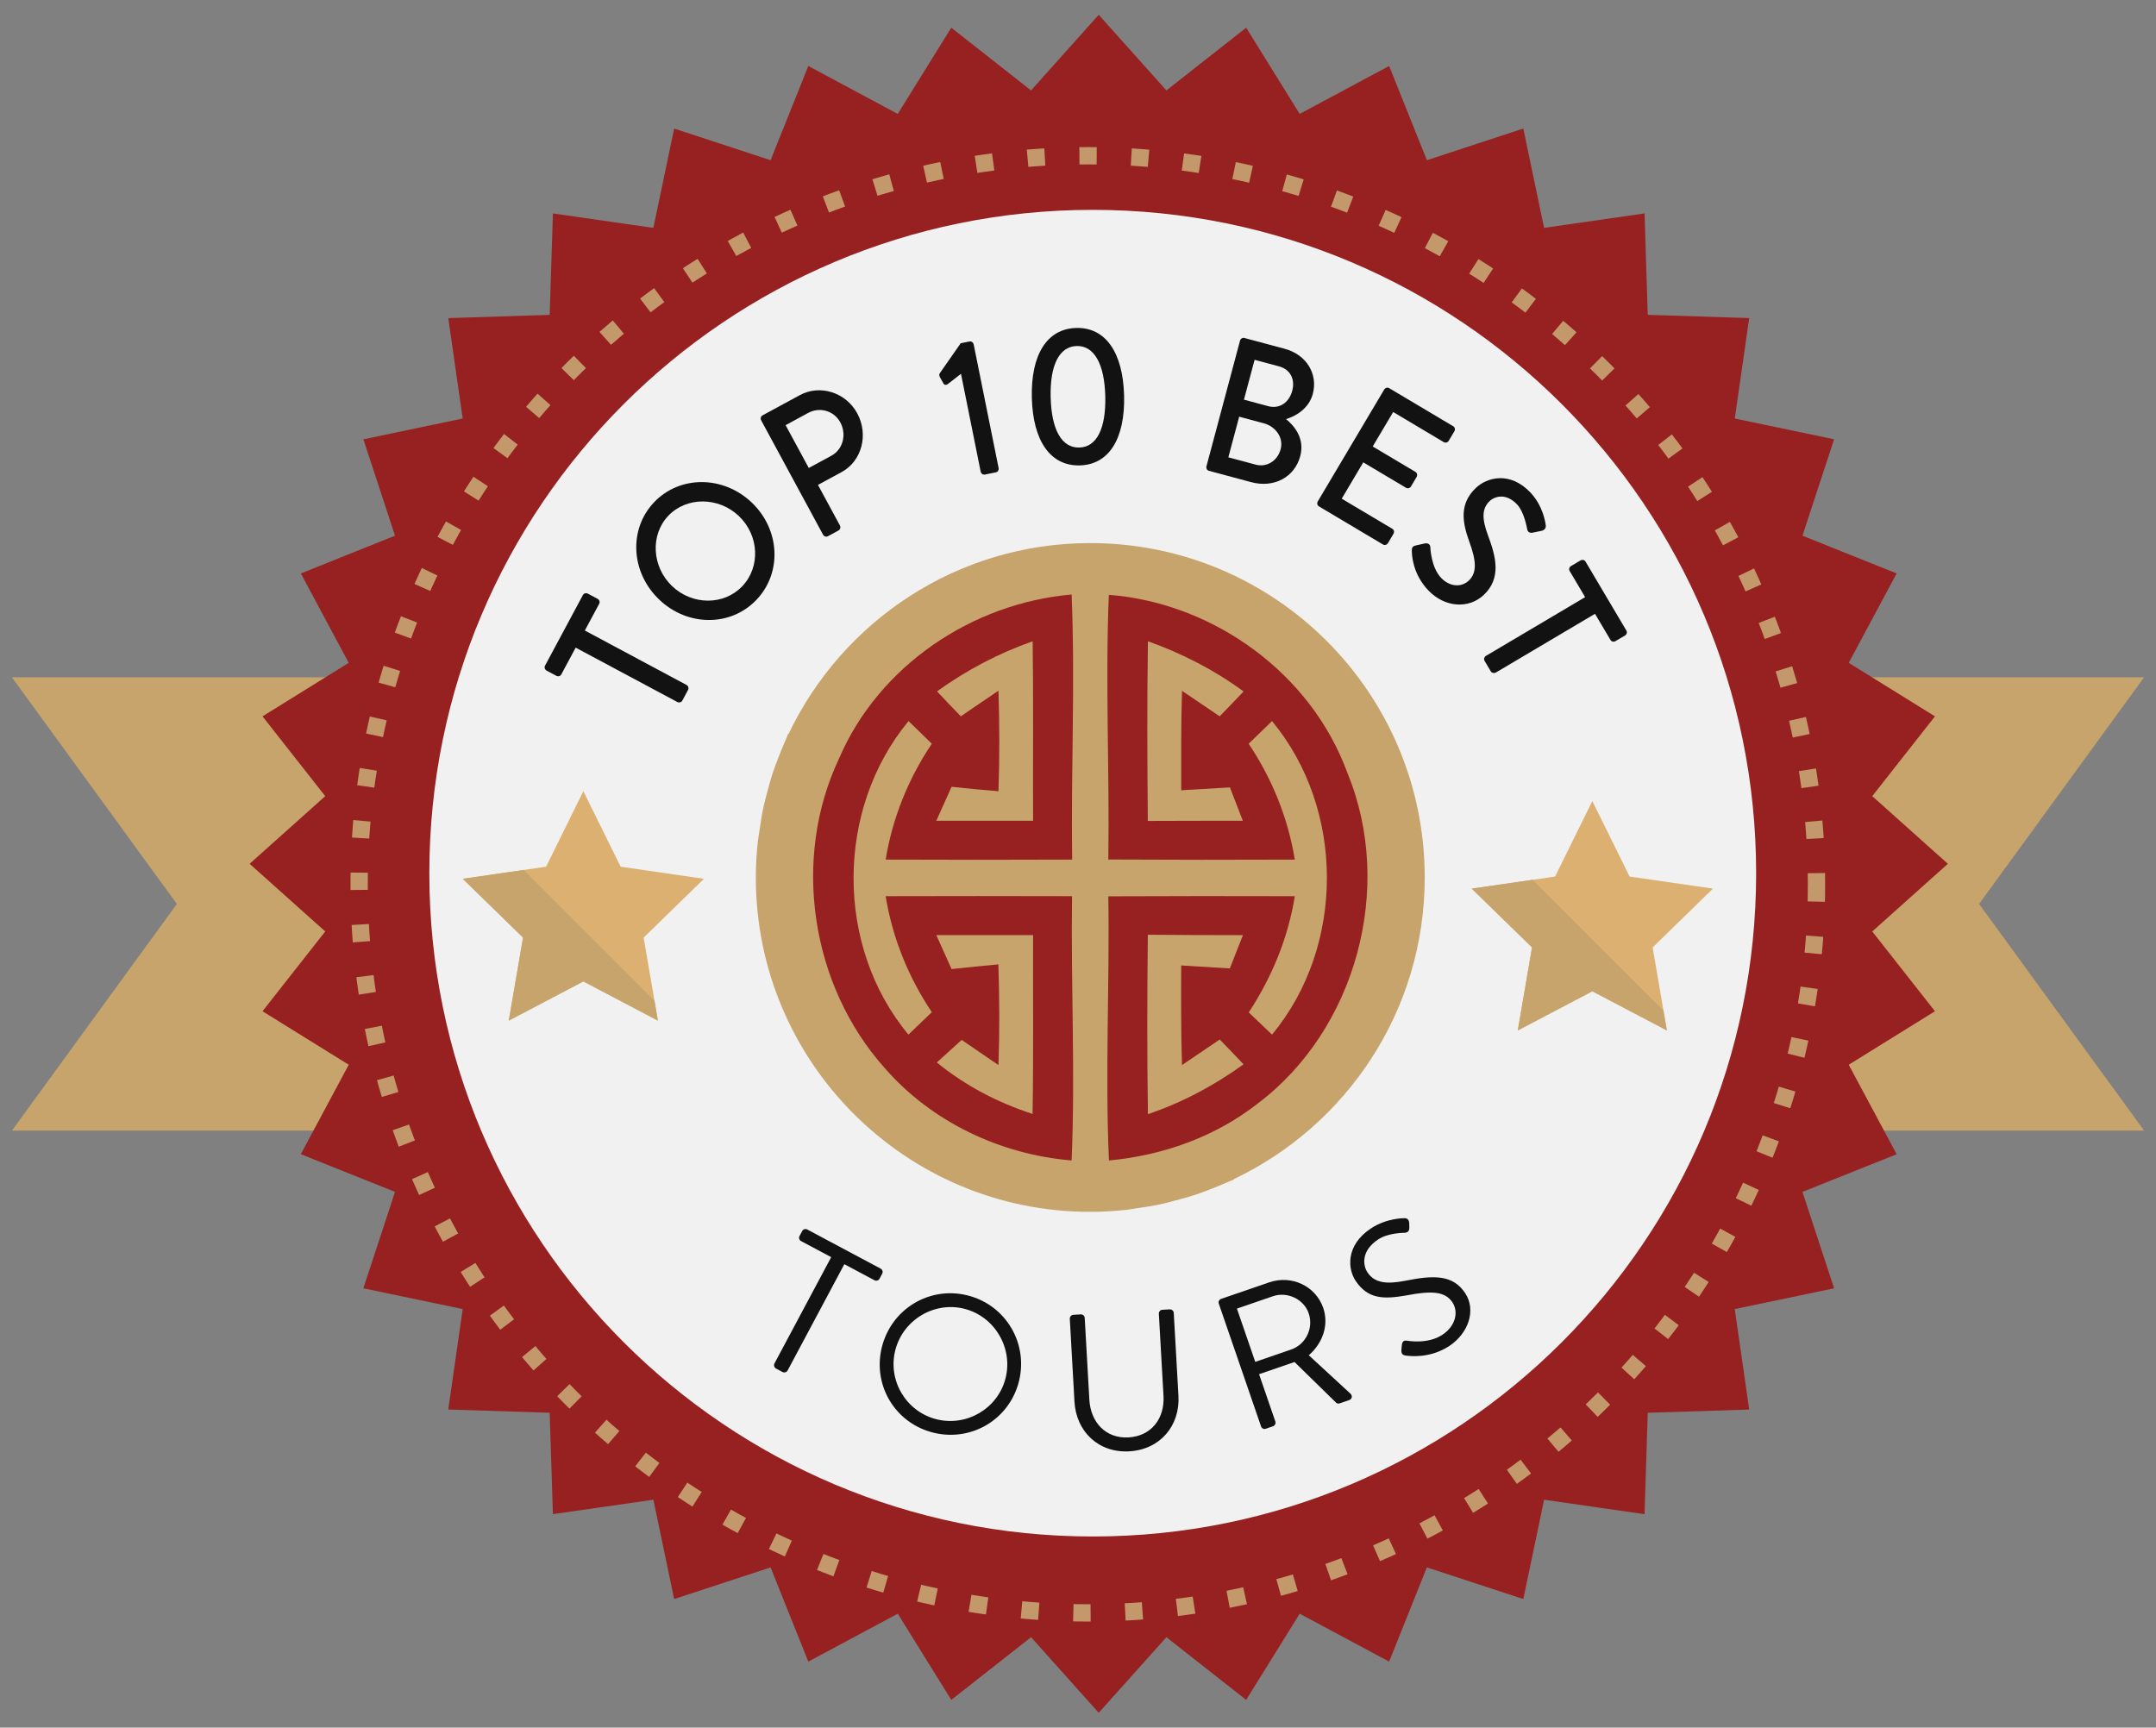 <?xml version="1.0" encoding="utf-8"?>
<!-- Generator: Adobe Illustrator 15.1.0, SVG Export Plug-In . SVG Version: 6.00 Build 0)  -->
<!DOCTYPE svg PUBLIC "-//W3C//DTD SVG 1.1//EN" "http://www.w3.org/Graphics/SVG/1.1/DTD/svg11.dtd">
<svg version="1.1" id="Layer_1" xmlns="http://www.w3.org/2000/svg" xmlns:xlink="http://www.w3.org/1999/xlink" x="0px" y="0px"
	 width="124.625px" height="99.875px" viewBox="0 0 124.625 99.875" enable-background="new 0 0 124.625 99.875"
	 xml:space="preserve">
<rect x="0" y="0" width="124.625" height="99.875" fill="#808080" stroke="none"/>
<g>
	<polygon fill="#C7A46B" points="123.938,65.364 0.688,65.364 10.224,52.26 0.688,39.155 123.938,39.155 114.4,52.26 	"/>
	<polygon fill="#972020" points="108.223,53.85 112.594,49.938 108.223,46.027 111.848,41.414 106.863,38.32 109.633,33.152 
		104.189,30.97 106.018,25.396 100.277,24.195 101.11,18.389 95.246,18.201 95.061,12.338 89.254,13.174 88.053,7.431 82.48,9.262 
		80.297,3.814 75.127,6.585 72.033,1.602 67.422,5.227 63.51,0.855 59.599,5.227 54.987,1.602 51.893,6.586 46.724,3.814 
		44.542,9.262 38.969,7.433 37.767,13.174 31.961,12.339 31.774,18.203 25.912,18.391 26.746,24.195 21.005,25.398 22.833,30.97 
		17.389,33.152 20.158,38.321 15.174,41.414 18.8,46.027 14.429,49.938 18.8,53.85 15.174,58.462 20.158,61.555 17.388,66.725 
		22.833,68.906 21.003,74.479 26.746,75.68 25.912,81.486 31.774,81.675 31.961,87.536 37.767,86.703 38.969,92.444 44.543,90.615 
		46.723,96.061 51.895,93.291 54.987,98.274 59.599,94.65 63.51,99.02 67.422,94.65 72.033,98.274 75.126,93.291 80.297,96.061 
		82.478,90.615 88.053,92.444 89.254,86.703 95.061,87.538 95.246,81.675 101.11,81.489 100.275,75.68 106.018,74.479 
		104.188,68.906 109.633,66.728 106.863,61.555 111.848,58.462 	"/>
	<path fill="#F1F1F1" d="M101.512,50.482c0,21.177-17.17,38.346-38.348,38.346c-21.178,0-38.347-17.169-38.347-38.346
		c0-21.179,17.169-38.35,38.347-38.35C84.342,12.133,101.512,29.304,101.512,50.482"/>
	<polygon fill="#DCB071" points="33.72,45.74 35.875,50.106 40.691,50.806 37.205,54.204 38.029,59.004 33.72,56.737 29.41,59.004 
		30.233,54.204 26.748,50.806 31.565,50.106 	"/>
	<polygon fill="#C7A46B" points="30.267,50.295 26.748,50.806 30.233,54.204 29.41,59.004 33.72,56.737 38.028,59.004 
		37.833,57.861 	"/>
	<polygon fill="#DCB071" points="92.043,46.31 94.197,50.676 99.016,51.373 95.529,54.773 96.352,59.572 92.043,57.307 
		87.734,59.572 88.557,54.773 85.07,51.373 89.889,50.676 	"/>
	<polygon fill="#C7A46B" points="88.59,50.864 85.07,51.373 88.557,54.773 87.734,59.572 92.043,57.307 96.352,59.572 96.156,58.43 
			"/>
	<path fill="#C7A46B" d="M82.355,50.73c0-10.678-8.656-19.333-19.332-19.333c-7.705,0-14.337,4.517-17.443,11.038l-0.017-0.016
		c-0.05,0.107-0.086,0.223-0.134,0.329c-0.172,0.379-0.329,0.765-0.477,1.157c-0.091,0.24-0.184,0.479-0.265,0.723
		c-0.135,0.406-0.247,0.819-0.355,1.236c-0.063,0.244-0.134,0.483-0.188,0.73c-0.099,0.454-0.169,0.921-0.237,1.387
		c-0.031,0.218-0.075,0.431-0.099,0.65c-0.075,0.689-0.118,1.387-0.118,2.098c0,10.676,8.655,19.331,19.333,19.331
		c0.712,0,1.414-0.044,2.107-0.12c0.197-0.021,0.389-0.063,0.585-0.089c0.489-0.069,0.974-0.144,1.45-0.248
		c0.236-0.051,0.467-0.12,0.699-0.18c0.426-0.108,0.848-0.225,1.261-0.361c0.243-0.081,0.481-0.174,0.72-0.264
		c0.391-0.148,0.775-0.304,1.152-0.475c0.109-0.05,0.225-0.086,0.334-0.137l-0.016-0.016C77.838,65.065,82.355,58.434,82.355,50.73z
		"/>
	<g>
		<g>
			<path fill="#121212" d="M48.046,72.679l-1.742-0.93c-0.11-0.059-0.142-0.191-0.089-0.291l0.155-0.29
				c0.054-0.101,0.182-0.148,0.292-0.089l4.244,2.264c0.11,0.06,0.142,0.192,0.089,0.292l-0.155,0.29
				c-0.053,0.101-0.182,0.147-0.292,0.089l-1.742-0.929l-3.279,6.146c-0.053,0.101-0.191,0.143-0.292,0.089l-0.38-0.203
				c-0.1-0.054-0.142-0.191-0.089-0.292L48.046,72.679z"/>
			<path fill="#121212" d="M55.952,74.896c2.2,0.564,3.506,2.787,2.941,4.987s-2.773,3.498-4.974,2.934
				c-2.201-0.564-3.501-2.763-2.937-4.963S53.751,74.331,55.952,74.896z M54.117,82.047c1.749,0.449,3.558-0.611,4.006-2.36
				s-0.62-3.571-2.369-4.021c-1.75-0.448-3.553,0.637-4.001,2.386C51.304,79.801,52.368,81.599,54.117,82.047z"/>
			<path fill="#121212" d="M61.839,76.239c-0.007-0.113,0.09-0.222,0.203-0.228l0.431-0.024c0.125-0.007,0.221,0.09,0.228,0.203
				l0.268,4.728c0.072,1.293,0.934,2.256,2.261,2.182c1.338-0.076,2.099-1.108,2.025-2.401l-0.269-4.75
				c-0.006-0.113,0.078-0.221,0.203-0.228l0.432-0.024c0.113-0.007,0.221,0.09,0.227,0.203l0.271,4.796
				c0.098,1.724-1.053,3.107-2.844,3.209c-1.78,0.101-3.068-1.146-3.166-2.869L61.839,76.239z"/>
			<path fill="#121212" d="M70.451,75.366c-0.037-0.107,0.016-0.233,0.133-0.274l2.779-0.956c1.287-0.443,2.686,0.203,3.125,1.479
				c0.339,0.987-0.031,2.038-0.835,2.735l2.407,2.219c0.123,0.113,0.107,0.311-0.075,0.374l-0.547,0.188
				c-0.097,0.033-0.169-0.002-0.205-0.038l-2.405-2.352l-2.049,0.705l0.941,2.735c0.037,0.107-0.025,0.237-0.133,0.274l-0.419,0.144
				c-0.118,0.041-0.237-0.026-0.274-0.133L70.451,75.366z M74.639,78.016c0.826-0.284,1.309-1.218,1.006-2.098
				c-0.281-0.815-1.24-1.265-2.066-0.98l-2.08,0.716l1.059,3.079L74.639,78.016z"/>
			<path fill="#121212" d="M81.004,78.083c0.01-0.089,0.014-0.186,0.023-0.274c0.013-0.186,0.066-0.329,0.273-0.304
				c0.104,0.013,1.232,0.219,2.074-0.338c0.768-0.507,0.949-1.321,0.58-1.879c-0.432-0.653-1.256-0.666-2.645-0.4
				c-1.34,0.234-2.246,0.222-2.959-0.857c-0.426-0.643-0.604-2.021,0.9-3.017c0.928-0.612,1.938-0.587,1.938-0.587
				c0.076-0.009,0.264,0.029,0.27,0.284c0,0.082,0.006,0.173,0.006,0.255c0.002,0.188-0.068,0.289-0.275,0.304
				c-0.092,0.006-0.949,0.003-1.527,0.385c-1.002,0.663-0.88,1.507-0.617,1.904c0.42,0.634,1.146,0.684,2.16,0.489
				c1.621-0.324,2.763-0.387,3.488,0.711c0.65,0.984,0.189,2.322-0.918,3.055c-1.115,0.737-2.305,0.586-2.502,0.554
				C81.154,78.351,81.01,78.338,81.004,78.083z"/>
		</g>
	</g>
	<g>
		<g>
			<path fill="#121212" d="M33.276,37.441l-0.831,1.549c-0.056,0.105-0.187,0.133-0.287,0.079l-0.561-0.3
				c-0.1-0.054-0.149-0.178-0.094-0.282l2.192-4.088c0.056-0.104,0.187-0.132,0.287-0.079l0.561,0.301
				c0.101,0.053,0.149,0.178,0.094,0.282l-0.831,1.549l5.876,3.145c0.1,0.054,0.145,0.187,0.093,0.282l-0.336,0.627
				c-0.051,0.096-0.187,0.133-0.287,0.079L33.276,37.441z"/>
			<path fill="#121212" d="M37.813,29.032c1.489-1.56,4.002-1.544,5.644,0.024s1.756,4.063,0.267,5.623s-3.979,1.552-5.62-0.017
				C36.461,33.095,36.323,30.592,37.813,29.032z M42.902,33.896c1.065-1.115,0.984-2.938-0.19-4.06
				c-1.166-1.113-3.014-1.135-4.079-0.02c-1.058,1.107-0.952,2.953,0.214,4.066C40.021,35.005,41.845,35.002,42.902,33.896z"/>
			<path fill="#121212" d="M43.999,24.301c-0.055-0.1-0.027-0.23,0.077-0.287l2.16-1.172c1.166-0.633,2.663-0.154,3.316,1.053
				c0.67,1.237,0.259,2.765-0.897,3.393l-1.374,0.745l1.27,2.346c0.054,0.1,0.017,0.235-0.078,0.287l-0.616,0.334
				c-0.104,0.057-0.229,0.008-0.283-0.092L43.999,24.301z M48.059,26.345c0.654-0.354,0.901-1.212,0.512-1.931
				c-0.367-0.678-1.197-0.898-1.852-0.544l-1.308,0.71l1.34,2.475L48.059,26.345z"/>
			<path fill="#121212" d="M55.548,21.611l-0.761,0.594c-0.086,0.063-0.197,0.063-0.249-0.031l-0.205-0.363
				c-0.05-0.083-0.047-0.176-0.013-0.229l1.212-1.738l0.518-0.104c0.106-0.021,0.211,0.062,0.233,0.173l1.44,7.142
				c0.022,0.111-0.042,0.229-0.148,0.25l-0.645,0.13c-0.117,0.023-0.222-0.06-0.244-0.171L55.548,21.611z"/>
			<path fill="#121212" d="M59.644,23.001c-0.063-2.485,0.868-3.998,2.57-4.041c1.691-0.043,2.698,1.419,2.763,3.905
				c0.063,2.486-0.869,3.998-2.56,4.041C60.715,26.95,59.708,25.487,59.644,23.001z M63.889,22.894
				c-0.049-1.862-0.646-2.915-1.648-2.89c-1.013,0.026-1.557,1.107-1.509,2.97c0.048,1.885,0.646,2.926,1.658,2.899
				C63.393,25.848,63.936,24.777,63.889,22.894z"/>
			<path fill="#121212" d="M71.678,19.694c0.029-0.11,0.139-0.187,0.254-0.155l2.33,0.625c1.26,0.338,1.931,1.459,1.623,2.61
				c-0.226,0.845-0.98,1.289-1.549,1.454c0.488,0.39,1.094,1.128,0.824,2.138c-0.328,1.229-1.523,1.86-2.834,1.509l-2.445-0.656
				c-0.115-0.031-0.172-0.152-0.143-0.262L71.678,19.694z M72.585,26.862c0.635,0.171,1.261-0.214,1.442-0.895
				c0.18-0.669-0.295-1.313-0.972-1.495l-1.425-0.383l-0.627,2.349L72.585,26.862z M73.309,23.482
				c0.666,0.179,1.21-0.228,1.386-0.886c0.179-0.67-0.104-1.239-0.771-1.418l-1.404-0.377l-0.615,2.304L73.309,23.482z"/>
			<path fill="#121212" d="M80.012,22.52c0.059-0.098,0.184-0.142,0.286-0.081l3.704,2.204c0.103,0.061,0.125,0.192,0.066,0.29
				l-0.324,0.547c-0.059,0.098-0.185,0.142-0.287,0.081l-2.926-1.741l-1.184,1.992l2.473,1.471c0.094,0.056,0.125,0.192,0.066,0.29
				l-0.324,0.547c-0.064,0.107-0.193,0.137-0.287,0.081l-2.473-1.471l-1.246,2.1l2.926,1.741c0.103,0.061,0.125,0.192,0.066,0.29
				l-0.318,0.537c-0.059,0.098-0.186,0.142-0.287,0.081l-3.705-2.204c-0.102-0.061-0.123-0.192-0.064-0.29L80.012,22.52z"/>
			<path fill="#121212" d="M81.828,31.536c0.174-0.032,0.357-0.087,0.531-0.119c0.174-0.031,0.311,0.046,0.318,0.203
				c0.004,0.086,0.052,1.188,0.625,1.788c0.514,0.538,1.186,0.552,1.605,0.152c0.492-0.471,0.417-1.175,0.016-2.268
				c-0.406-1.133-0.566-2.173,0.386-3.082c0.64-0.612,1.966-0.983,3.149,0.257c0.744,0.779,0.877,1.771,0.893,1.905
				c0.02,0.102-0.036,0.273-0.234,0.313c-0.158,0.032-0.34,0.072-0.498,0.104c-0.166,0.04-0.313-0.015-0.342-0.194
				c-0.02-0.086-0.164-0.992-0.596-1.445c-0.625-0.654-1.275-0.465-1.58-0.175c-0.467,0.447-0.428,1.064-0.088,1.979
				c0.478,1.273,0.764,2.477-0.238,3.434c-0.854,0.815-2.244,0.757-3.213-0.257c-0.908-0.951-0.955-2.054-0.951-2.296
				C81.609,31.701,81.615,31.592,81.828,31.536z"/>
			<path fill="#121212" d="M91.627,34.522l-0.896-1.513c-0.061-0.102-0.017-0.228,0.081-0.286l0.547-0.323
				c0.098-0.059,0.229-0.036,0.29,0.066l2.362,3.989c0.061,0.102,0.016,0.228-0.082,0.286l-0.547,0.323
				c-0.098,0.059-0.229,0.036-0.289-0.066l-0.896-1.512l-5.732,3.395c-0.098,0.058-0.235,0.026-0.29-0.066l-0.363-0.612
				c-0.055-0.093-0.016-0.229,0.082-0.286L91.627,34.522z"/>
		</g>
	</g>
	<circle fill="none" stroke="#C3996B" stroke-miterlimit="10" stroke-dasharray="1,2" cx="62.88" cy="51.125" r="42.12"/>
	<g>
		<g>
			<g>
				<path fill="#972020" d="M48.509,43.832c2.296-5.342,7.69-8.965,13.435-9.462c0.21,5.106-0.042,10.214,0.03,15.325
					c-3.593,0.014-7.186,0.014-10.779,0c0.391-2.401,1.311-4.68,2.668-6.699c-0.336-0.324-1.01-0.979-1.346-1.309
					c-4.224,5.106-4.248,13.025-0.006,18.126c0.336-0.323,1.009-0.974,1.352-1.298c-1.357-2.025-2.277-4.296-2.668-6.705
					c3.594-0.01,7.187-0.01,10.773,0c-0.072,5.098,0.192,10.185-0.024,15.278c-4.109-0.337-8.093-2.223-10.809-5.347
					C46.863,56.959,45.752,49.642,48.509,43.832z M54.164,39.969c0.45,0.486,0.913,0.967,1.376,1.442
					c0.727-0.493,1.447-0.992,2.175-1.479c0.06,1.935,0.066,3.876,0,5.811c-0.901-0.07-1.809-0.161-2.71-0.257
					c-0.294,0.653-0.589,1.309-0.883,1.964c1.862,0,3.73,0,5.594,0c-0.013-3.461,0.023-6.914-0.024-10.377
					C57.714,37.769,55.857,38.748,54.164,39.969z M54.122,54.059c0.294,0.654,0.589,1.309,0.883,1.965
					c0.896-0.098,1.803-0.187,2.704-0.271c0.065,1.939,0.072,3.88,0.006,5.821c-0.709-0.48-1.418-0.967-2.127-1.455
					c-0.36,0.325-1.076,0.98-1.436,1.305c1.634,1.334,3.521,2.324,5.534,2.974c0.06-3.442,0.017-6.89,0.03-10.339
					C57.852,54.059,55.99,54.059,54.122,54.059z"/>
			</g>
			<g>
				<path fill="#972020" d="M64.095,34.388c6.069,0.474,11.704,4.553,13.795,10.31c2.716,6.593,0.505,14.816-5.197,19.105
					c-2.458,1.93-5.497,2.998-8.591,3.286c-0.229-5.087,0.047-10.178-0.037-15.271c3.594-0.017,7.187-0.017,10.779-0.007
					c-0.385,2.409-1.322,4.68-2.662,6.718c0.337,0.319,1.01,0.966,1.346,1.285c4.23-5.106,4.23-13.02,0-18.126
					c-0.336,0.324-1.016,0.979-1.352,1.309c1.357,2.02,2.277,4.298,2.668,6.699c-3.593,0.014-7.186,0.014-10.779-0.006
					C64.143,44.59,63.885,39.488,64.095,34.388z M66.354,37.072C66.3,40.535,66.318,44,66.348,47.46
					c1.826-0.011,3.658-0.005,5.492-0.011c-0.246-0.645-0.499-1.287-0.746-1.929c-0.937,0.053-1.88,0.108-2.816,0.167
					c0-1.916-0.014-3.832,0.047-5.75c0.728,0.489,1.455,0.98,2.176,1.474c0.469-0.476,0.925-0.956,1.381-1.437
					C70.193,38.73,68.324,37.775,66.354,37.072z M66.348,54.039c-0.035,3.456-0.048,6.91,0.006,10.372
					c1.982-0.667,3.834-1.659,5.527-2.88c-0.456-0.479-0.912-0.961-1.375-1.436c-0.727,0.494-1.454,0.985-2.182,1.479
					c-0.061-1.917-0.053-3.838-0.047-5.758c0.937,0.057,1.873,0.109,2.811,0.171c0.253-0.643,0.506-1.286,0.758-1.924
					C70.014,54.059,68.18,54.059,66.348,54.039z"/>
			</g>
		</g>
	</g>
</g>
</svg>
